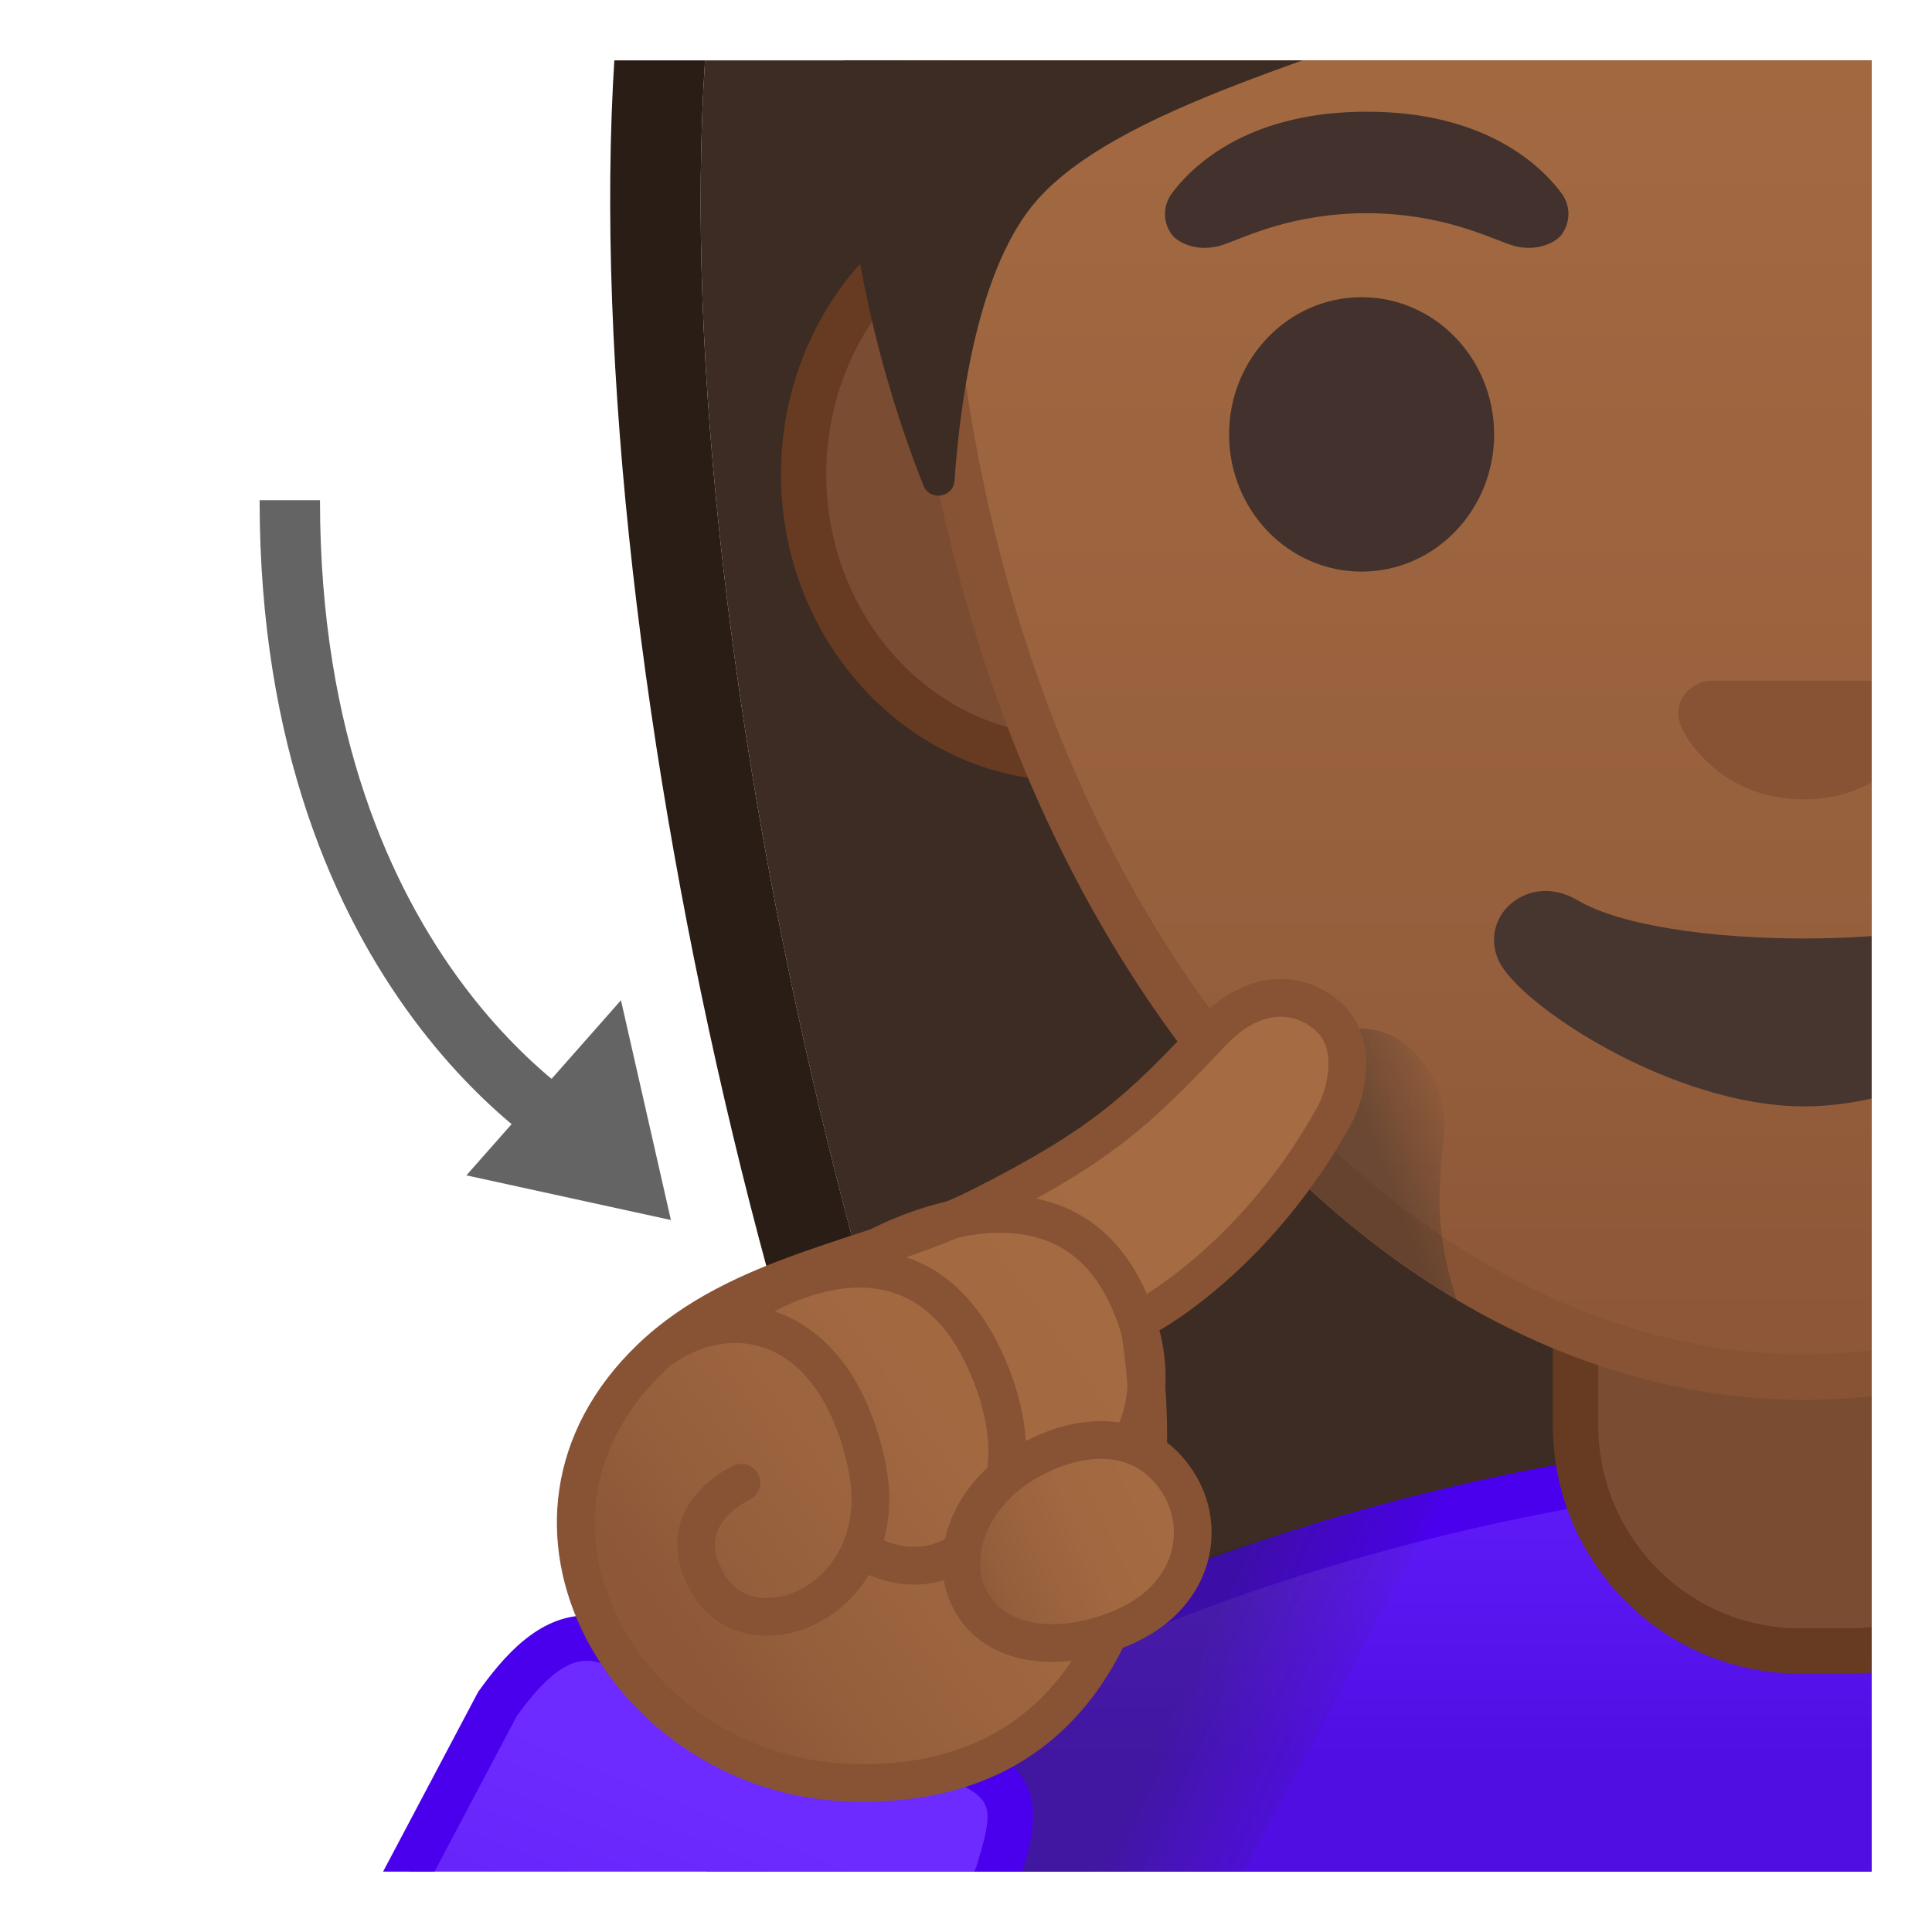 <svg viewBox="0 0 128 128" xmlns="http://www.w3.org/2000/svg" xmlns:xlink="http://www.w3.org/1999/xlink">
  <g id="Layer_13">
    <g>
      <defs>
        <rect id="SVGID_1_" height="120" width="120" x="4" y="4"/>
      </defs>
      <clipPath id="SVGID_2_">
        <use overflow="visible" xlink:href="#SVGID_1_"/>
      </clipPath>
      <g clip-path="url(#SVGID_2_)">
        <radialGradient id="SVGID_3_" cx="1669.271" cy="-93.638" gradientTransform="matrix(-1 0 0 1 1788.881 0)" gradientUnits="userSpaceOnUse" r="88.176">
          <stop offset="1.342147e-03" style="stop-color:#554138"/>
          <stop offset="1" style="stop-color:#3C2C23"/>
        </radialGradient>
        <path d="M120.93-69.1c73.42,0,72.83,67.89,72.83,68.97c0,43.97-3.36,106.08-20.96,130.52 c-6.97,9.69-20.46,10.22-20.46,10.22l-30.38-0.05l-30.38,0.05c0,0-7.41,1.04-14.39-8.64C59.59,107.53,44.09,43.83,46.71,4 C46.78,2.92,47.51-69.1,120.93-69.1z" fill="url(#SVGID_3_)"/>
        <path d="M120.93-69.1c73.42,0,72.83,67.89,72.83,68.97c0,43.97-3.36,106.08-20.96,130.52 c-6.97,9.69-20.46,10.22-20.46,10.22l-30.38-0.05l-30.38,0.05c0,0-0.23,0.03-0.65,0.03c-1.96,0-7.99-0.7-13.73-8.68 C59.59,107.53,44.09,43.83,46.71,4C46.78,2.92,47.51-69.1,120.93-69.1 M120.93-75.1c-40.28,0-59.9,20.73-69.28,38.12 C42.16-19.36,40.88-1.44,40.72,3.64l0,0.05c-2.65,40.7,12.99,105.95,31.6,131.79c7.26,10.08,15.43,11.17,18.6,11.17 c0.37,0,0.68-0.01,0.93-0.03l30.11-0.04l30.37,0.05l0.12,0l0.12,0c0.67-0.03,16.51-0.79,25.1-12.71 c8.45-11.73,14.56-32.15,18.16-60.69c2.61-20.64,3.93-45.31,3.93-73.33c0.01-3.33-0.53-33.02-21.63-54.17 C164.36-68.1,145.12-75.1,120.93-75.1L120.93-75.1z" fill="#291D15"/>
        <g id="XMLID_6_">
          <linearGradient id="SVGID_5_" gradientUnits="userSpaceOnUse" x1="119.986" x2="119.986" y1="89.786" y2="116.559">
            <stop offset="0" style="stop-color:#651FFF"/>
            <stop offset="0.536" style="stop-color:#5B17F2"/>
            <stop offset="1" style="stop-color:#500EE3"/>
          </linearGradient>
          <path d="M42.11,155.68v-15.56c0-8.53,5.23-21.02,30.17-32.11c17.62-7.83,37.81-11.4,49.11-11.4 c36.78,0,76.47,16.27,76.47,42.56v16.51H42.11z" fill="url(#SVGID_5_)"/>
          <path d="M121.39,98.11c18.56,0,37.34,4.14,51.51,11.35c19.39,9.87,23.46,21.61,23.46,29.72v15.01H43.61v-14.06 c0-15.42,18.34-25.87,29.28-30.74C90.31,101.64,110.24,98.11,121.39,98.11 M121.39,95.11c-24.89,0-80.78,15.75-80.78,45.01 v17.06h158.76v-18.01C199.36,111.55,158.41,95.11,121.39,95.11L121.39,95.11z" fill="#4A00ED"/>
        </g>
        <linearGradient id="SVGID_6_" gradientUnits="userSpaceOnUse" x1="74.241" x2="87.225" y1="113.725" y2="119.76">
          <stop offset="0.197" style="stop-color:#262626"/>
          <stop offset="1" style="stop-color:#262626;stop-opacity:0"/>
        </linearGradient>
        <path d="M80.59,127.47l15.33-28.9c-14.56,4.01-28.72,7.54-39.97,16.58 c-2.07,6.4-4.22,13.08-4.22,13.34C51.73,129,80.59,127.47,80.59,127.47z" fill="url(#SVGID_6_)" opacity="0.35"/>
        <g>
          <linearGradient id="SVGID_7_" gradientTransform="matrix(1.097 0.033 -0.034 1.111 13.94 -19.569)" gradientUnits="userSpaceOnUse" x1="34.061" x2="20.734" y1="124.026" y2="160.589">
            <stop offset="0" style="stop-color:#6D2BFF"/>
            <stop offset="0.521" style="stop-color:#611EF6"/>
            <stop offset="1" style="stop-color:#530EEB"/>
          </linearGradient>
          <path d="M16.85,143.34l16.11-30.45c1.57-2.17,3.5-4.36,5.9-4.36c0.58,0,1.18,0.12,1.8,0.37 c0.05,0.02,0.1,0.04,0.16,0.05c8.43,2.33,22.66,6.8,24.94,8.85c1.71,1.54,1.3,3.25,0.34,6.38l-12.76,30.87L16.85,143.34z" fill="url(#SVGID_7_)"/>
          <path d="M38.86,110.03c0.39,0,0.8,0.09,1.25,0.27c0.1,0.04,0.21,0.08,0.31,0.1 c10.32,2.86,22.57,6.93,24.34,8.52c0.91,0.82,0.9,1.58-0.07,4.75L52.48,153.2l-33.46-10.74l15.22-28.77 C35.5,111.95,37.14,110.03,38.86,110.03 M38.86,107.03c-3.24,0-5.57,2.82-7.18,5.06l-16.99,32.12l39.51,12.68l13.32-32.21 c0.95-3.07,1.75-5.75-0.75-8c-3.4-3.06-25.55-9.18-25.55-9.18C40.38,107.18,39.6,107.03,38.86,107.03L38.86,107.03z" fill="#4A00ED"/>
        </g>
        <g>
          <g id="XMLID_65_">
            <path d="M119.25,109.38c-8.2,0-14.86-6.7-14.86-14.95V75.85h33v18.58c0,8.24-6.67,14.95-14.86,14.95H119.25z " fill="#7A4C32"/>
            <path d="M135.88,77.35v17.08c0,7.41-5.99,13.45-13.36,13.45h-3.27c-7.37,0-13.36-6.03-13.36-13.45V77.35h15 H135.88 M138.88,74.35h-18h-18v20.08c0,9.08,7.33,16.45,16.36,16.45h3.27c9.04,0,16.36-7.36,16.36-16.45V74.35 L138.88,74.35z" fill="#663B22"/>
          </g>
          <g>
            <g>
              <path d="M70.82,50.25c-9.69,0-17.58-8.44-17.58-18.82S61.13,12.6,70.82,12.6h97.33 c9.69,0,17.58,8.44,17.58,18.82s-7.89,18.82-17.58,18.82H70.82z" fill="#7A4C32"/>
              <path d="M168.15,14.1c8.87,0,16.08,7.77,16.08,17.32s-7.21,17.32-16.08,17.32h-13.12H83.94H70.82 c-8.87,0-16.08-7.77-16.08-17.32S61.95,14.1,70.82,14.1h13.12h71.09H168.15 M168.15,11.1h-13.12H83.94H70.82 c-10.49,0-19.08,9.15-19.08,20.32s8.59,20.32,19.08,20.32h13.12h71.09h13.12c10.49,0,19.08-9.15,19.08-20.32 S178.65,11.1,168.15,11.1L168.15,11.1z" fill="#663B22"/>
            </g>
            <g>
              <linearGradient id="SVGID_8_" gradientTransform="matrix(-1 0 0 -1 241.821 38.732)" gradientUnits="userSpaceOnUse" x1="122.358" x2="122.358" y1="-51.291" y2="94.885">
                <stop offset="5.789263e-03" style="stop-color:#8D5738"/>
                <stop offset="0.219" style="stop-color:#97603D"/>
                <stop offset="0.577" style="stop-color:#A26941"/>
                <stop offset="1" style="stop-color:#A56C43"/>
              </linearGradient>
              <path d="M119.49,91.24c-14.2,0-28.53-7.96-39.3-21.85c-11.53-14.87-18.24-35.3-18.9-57.54 C60.65-9.75,66.8-27.85,79.1-40.51c10.49-10.8,25.21-17,40.39-17c28.03,0,58.2,21.72,58.2,69.4 c0,22.12-6.36,42.5-17.91,57.39C148.95,83.23,134.27,91.24,119.49,91.24L119.49,91.24z" fill="url(#SVGID_8_)"/>
              <path d="M119.49-56.01c14.93,0,28.77,5.94,38.97,16.72c11.6,12.26,17.73,29.96,17.73,51.18 c0,21.78-6.25,41.84-17.6,56.47c-10.53,13.58-24.79,21.37-39.1,21.37c-13.74,0-27.63-7.75-38.11-21.27 C70.04,53.85,63.44,33.73,62.79,11.8c-0.63-21.18,5.38-38.91,17.39-51.27C90.38-49.98,104.71-56.01,119.49-56.01 M119.49-59.01c-30.12,0-61.1,23.48-59.7,70.9c1.42,47.99,29.92,80.85,59.7,80.85h0h0c30.99,0,59.7-33.15,59.7-80.85 C179.18-35.55,149.61-59.01,119.49-59.01L119.49-59.01z" fill="#875334"/>
            </g>
            <g>
              <g>
                <ellipse cx="90.21" cy="28.78" fill="#42312C" rx="8.78" ry="9.09"/>
                <ellipse cx="148.76" cy="28.78" fill="#404040" rx="8.78" ry="9.09"/>
                <g>
                  <path d="M103.43,12.77c-1.65-2.19-5.47-5.37-12.88-5.37c-7.41,0-11.23,3.18-12.88,5.37 c-0.73,0.97-0.55,2.08-0.04,2.76c0.47,0.63,1.85,1.21,3.39,0.69c1.53-0.52,4.52-2.07,9.53-2.1c5.01,0.04,8,1.58,9.53,2.1 c1.53,0.52,2.92-0.06,3.39-0.69C103.97,14.85,104.16,13.73,103.43,12.77z" fill="#42312C"/>
                  <path d="M161.3,12.77c-1.65-2.19-5.47-5.37-12.88-5.37s-11.23,3.18-12.88,5.37 c-0.73,0.97-0.55,2.08-0.04,2.76c0.47,0.63,1.85,1.21,3.39,0.69c1.53-0.52,4.52-2.07,9.53-2.1c5.01,0.04,8,1.58,9.53,2.1 c1.53,0.52,2.92-0.06,3.39-0.69C161.85,14.85,162.03,13.73,161.3,12.77z" fill="#6D4C41"/>
                </g>
              </g>
              <path d="M126.36,45.25c-0.19-0.08-0.38-0.12-0.57-0.15h-12.6c-0.19,0.02-0.38,0.07-0.57,0.15 c-1.14,0.46-1.77,1.65-1.23,2.91c0.54,1.26,3.05,4.8,8.1,4.8c5.06,0,7.56-3.54,8.1-4.8 C128.13,46.9,127.5,45.71,126.36,45.25z" fill="#875334"/>
              <path d="M134.48,59.65c-5.67,3.37-24.27,3.37-29.95,0c-3.26-1.94-6.59,1.03-5.24,3.99 c1.33,2.91,11.48,9.66,20.25,9.66s18.79-6.75,20.12-9.66C141.02,60.68,137.74,57.71,134.48,59.65z" fill="#473530"/>
            </g>
          </g>
          <g>
            <radialGradient id="SVGID_9_" cx="180.209" cy="-71.355" gradientTransform="matrix(9.913657e-14 1 -0.929 9.913657e-14 53.569 -251.564)" gradientUnits="userSpaceOnUse" r="66.768">
              <stop offset="1.342147e-03" style="stop-color:#554138"/>
              <stop offset="1" style="stop-color:#3C2C23"/>
            </radialGradient>
            <path d="M183.87,4.12c0-23.5-15.43-62.93-62.74-62.93c-48.92,0-66.06,48.92-65.3,66.05 c0.48,10.99,3.37,19.96,5.35,24.92c0.42,1.06,1.98,0.82,2.06-0.32c0.38-5.4,1.59-14.23,5.5-18.62 c5.89-6.62,21.78-9.96,31.13-14.4c21.64-10.28,39.76-19.62,39.76-19.62c5.89,12.86,24.31,25.41,30.92,30.18 c5.43,3.92,4.67,20.05,4.57,26.91l-5.45,53.78c0,0,0.31,12.78,5.62,2.01S183.87,21.51,183.87,4.12z" fill="url(#SVGID_9_)"/>
          </g>
        </g>
        <linearGradient id="SVGID_10_" gradientUnits="userSpaceOnUse" x1="90.37" x2="97.246" y1="77.954" y2="75.464">
          <stop offset="0.197" style="stop-color:#262626"/>
          <stop offset="1" style="stop-color:#262626;stop-opacity:0"/>
        </linearGradient>
        <path d="M94.77,71.12c-3.31-5.56-8.94-1.62-8.94-1.62l-3.19,5.12 c4.25,4.67,8.92,8.52,13.85,11.46C93.79,77.76,97.14,75.1,94.77,71.12z" fill="url(#SVGID_10_)" opacity="0.35"/>
        <g>
          <g>
            <linearGradient id="SVGID_11_" gradientUnits="userSpaceOnUse" x1="45.051" x2="78.863" y1="109.823" y2="85.804">
              <stop offset="0" style="stop-color:#8D5738"/>
              <stop offset="0.215" style="stop-color:#97603D"/>
              <stop offset="0.575" style="stop-color:#A26941"/>
              <stop offset="1" style="stop-color:#A56C43"/>
            </linearGradient>
            <path d="M57.21,118.12c-0.34,0-0.69-0.01-1.04-0.02c-7.58-0.29-14.42-5.06-17.01-11.88 c-2.2-5.79-0.76-11.71,3.96-16.24c3.84-3.69,8.98-5.38,13.94-7.01c2.82-0.93,5.48-1.8,7.89-3.02 c8.4-4.24,10.76-6.72,15.06-11.23c1.53-1.72,3.2-2.61,4.85-2.61c1.25,0,2.43,0.51,3.34,1.43c1.55,1.57,1.26,4.46,0.2,6.39 c-5.06,9.18-12.12,13.09-12.19,13.12c-0.47,0.26-0.73,0.79-0.64,1.31c0.01,0.05,0.91,5.38,0.31,10.88 C75.09,106.29,71.63,118.12,57.21,118.12C57.21,118.12,57.21,118.12,57.21,118.12z" fill="url(#SVGID_11_)"/>
            <path d="M84.85,67.36c1.23,0,2.06,0.66,2.45,1.05c1.18,1.2,0.69,3.64-0.01,4.91 c-4.86,8.82-11.62,12.59-11.68,12.63c-0.95,0.51-1.46,1.57-1.28,2.63c0.01,0.05,0.88,5.19,0.3,10.53 c-0.73,6.63-3.96,17.77-17.42,17.77c-0.33,0-0.66-0.01-1-0.02c-7.09-0.27-13.48-4.72-15.89-11.08 c-2.02-5.3-0.68-10.73,3.66-14.9c3.64-3.49,8.63-5.13,13.46-6.72c2.87-0.94,5.57-1.83,8.06-3.09 c8.25-4.17,10.68-6.53,15.4-11.48c0.02-0.02,0.04-0.04,0.06-0.06C82.22,68.1,83.56,67.36,84.85,67.36 M84.85,64.86 c-1.81,0-3.83,0.84-5.75,3c-4.42,4.64-6.63,6.89-14.72,10.97c-6.59,3.33-15.88,4.24-22.13,10.24 c-12.27,11.77-1.68,29.69,13.87,30.28c0.37,0.01,0.73,0.02,1.09,0.02c13.77,0,18.83-10.28,19.9-19.99 c0.63-5.76-0.32-11.23-0.32-11.23s7.37-3.97,12.69-13.62c1.19-2.16,1.7-5.73-0.4-7.87C88.02,65.58,86.52,64.86,84.85,64.86 L84.85,64.86z" fill="#875334"/>
          </g>
          <path d=" M44.09,89.19c4.54-3.04,11.16-1.75,13.29,7.68c2.04,9.01-7.46,13.07-10.43,8.12c-2.75-4.58,2.17-6.75,2.17-6.75" fill="none" stroke="#875334" stroke-linecap="round" stroke-linejoin="round" stroke-miterlimit="10" stroke-width="2.5"/>
          <path d=" M58.1,103.21c5.46,2.31,10.65-3.32,7.84-11.39c-4.53-12.98-15.68-5.76-15.68-5.76" fill="none" stroke="#875334" stroke-linecap="round" stroke-linejoin="round" stroke-miterlimit="10" stroke-width="2.5"/>
          <path d=" M57.95,82.72c0,0,13.63-7.78,17.54,5.31c2.43,8.12-4.92,13.89-8.88,10.74" fill="none" stroke="#875334" stroke-linecap="round" stroke-linejoin="round" stroke-miterlimit="10" stroke-width="2.5"/>
          <linearGradient id="SVGID_12_" gradientTransform="matrix(0.878 -0.479 0.479 0.878 -40.536 47.452)" gradientUnits="userSpaceOnUse" x1="63.974" x2="79.774" y1="101.197" y2="102.197">
            <stop offset="3.806090e-04" style="stop-color:#8D5738"/>
            <stop offset="0.215" style="stop-color:#97603D"/>
            <stop offset="0.575" style="stop-color:#A26941"/>
            <stop offset="1" style="stop-color:#A56C43"/>
          </linearGradient>
          <path d=" M78.22,98.51c1.72,3.04,0.79,7.36-3.92,9.35c-4.03,1.7-8.31,1.3-9.98-1.77c-1.68-3.07,0.08-7.26,3.92-9.35 C72.08,94.64,76.15,94.86,78.22,98.51z" fill="url(#SVGID_12_)" stroke="#875334" stroke-linecap="round" stroke-linejoin="round" stroke-miterlimit="10" stroke-width="2.5"/>
        </g>
      </g>
      <g clip-path="url(#SVGID_2_)">
        <path d="M19.2,33.14 c0,32.01,19.62,42.4,19.62,42.4" fill="none" stroke="#646464" stroke-linejoin="round" stroke-miterlimit="10" stroke-width="4"/>
        <polygon fill="#646464" points="41.14,66.27 30.9,77.87 44.45,80.83 "/>
      </g>
      <path clip-path="url(#SVGID_2_)" d=" M83.34,98.11" fill="none" stroke="#ED9E00" stroke-linecap="round" stroke-linejoin="round" stroke-miterlimit="10" stroke-width="2.5"/>
      <path clip-path="url(#SVGID_2_)" d=" M72.17,87.43" fill="none" stroke="#ED9E00" stroke-linecap="round" stroke-linejoin="round" stroke-miterlimit="10" stroke-width="2.5"/>
    </g>
  </g>
</svg>